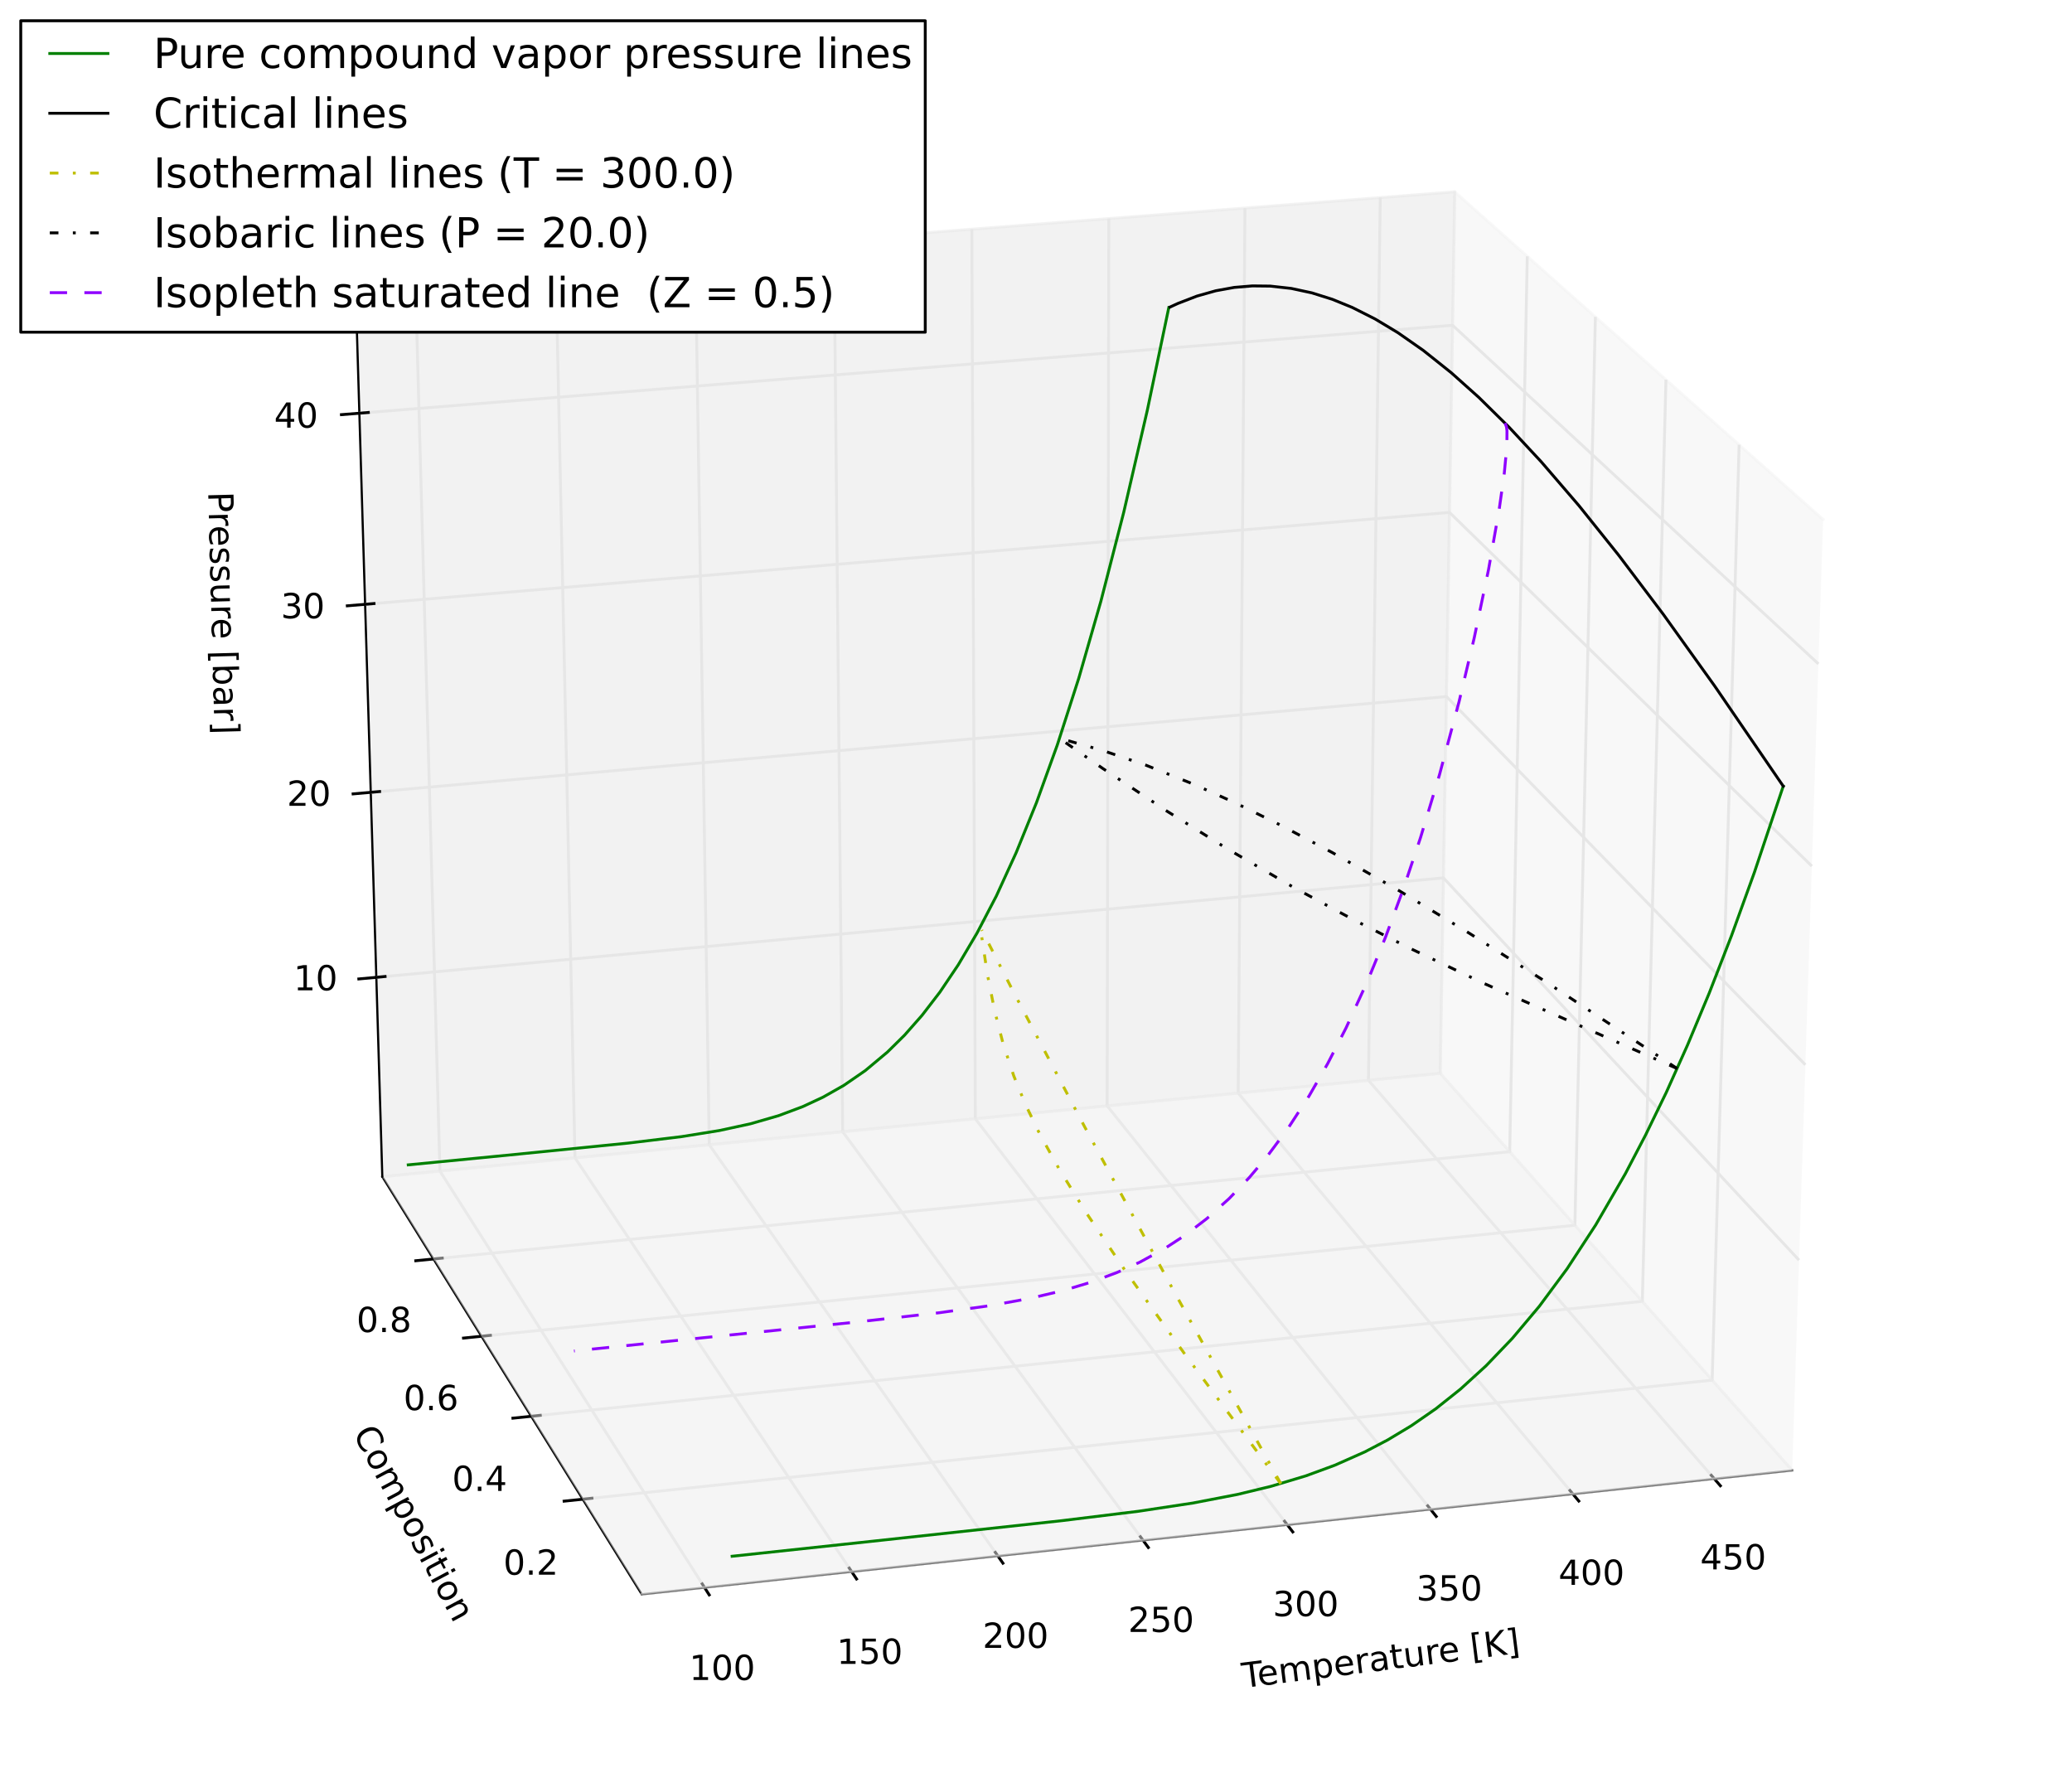 <?xml version="1.0" standalone="no"?>
<!DOCTYPE svg PUBLIC "-//W3C//DTD SVG 1.1//EN"
  "http://www.w3.org/Graphics/SVG/1.1/DTD/svg11.dtd">
<!-- Created with matplotlib (http://matplotlib.sourceforge.net/) -->
<svg width="719pt" height="617pt" viewBox="0 0 719 617"
   xmlns="http://www.w3.org/2000/svg"
   xmlns:xlink="http://www.w3.org/1999/xlink"
   version="1.1"
   id="svg1">
<rect x="0" y="0" width="719" height="617" fill="#333333" stroke="none"/>
<g id="figure1">
<g id="patch1">
<path style="fill: #ffffff; stroke: #ffffff; stroke-width: 1; stroke-linejoin: round; stroke-linecap: square;  opacity: 1"  d="M0 617.4L719.1 617.4L719.1 0
L0 0L0 617.4"/>
</g>
<g id="patch2">
<path style="fill: #ffffff; opacity: 1"  d="M0 617.4L719.1 617.4L719.1 0
L0 0L0 617.4"/>
</g>
<g id="axis3d1">
<g id="patch3">
<path style="fill: #f2f2f2; stroke: #f2f2f2; stroke-width: 1; stroke-linejoin: round; stroke-linecap: square;  opacity: 0.5"  d="M621.903 510.172L499.768 372.41L504.817 66.547
L632.632 180.239"/>
</g>
<g id="line2d1">
<path style="fill: none; stroke: #000000; stroke-width: 0.75; stroke-linejoin: round; stroke-linecap: square;  opacity: 1"  d="M621.903 510.172L222.698 553.175"/>
</g>
<g id="text1">
<defs>
<path id="c_9e4b30cbdf32072672ded72e9074c4c9" d="M-0.297 -72.906l61.672 0l0 8.312l-25.875 0l0 64.594l-9.906 0l0 -64.594l-25.891 0z"/>
<path id="c_0bce5afba2dc6b9024b26277c38ad8e8" d="M56.203 -29.594l0 4.391l-41.312 0q0.594 9.281 5.594 14.141q5 4.859 13.938 4.859q5.172 0 10.031 -1.266q4.859 -1.266 9.656 -3.812l0 8.5q-4.844 2.047 -9.922 3.125q-5.078 1.078 -10.297 1.078q-13.094 0 -20.734 -7.609q-7.641 -7.625 -7.641 -20.625q0 -13.422 7.25 -21.297q7.25 -7.891 19.562 -7.891q11.031 0 17.453 7.109q6.422 7.094 6.422 19.297M47.219 -32.234q-0.094 -7.359 -4.125 -11.75q-4.031 -4.406 -10.672 -4.406q-7.516 0 -12.031 4.25q-4.516 4.25 -5.203 11.969z"/>
<path id="c_4653c6dfde66c7610eae0911760d3490" d="M52 -44.188q3.375 -6.062 8.062 -8.938q4.688 -2.875 11.031 -2.875q8.547 0 13.188 5.984q4.641 5.969 4.641 17l0 33.016l-9.031 0l0 -32.719q0 -7.859 -2.797 -11.656q-2.781 -3.812 -8.484 -3.812q-6.984 0 -11.047 4.641q-4.047 4.625 -4.047 12.641l0 30.906l-9.031 0l0 -32.719q0 -7.906 -2.781 -11.688q-2.781 -3.781 -8.594 -3.781q-6.891 0 -10.953 4.656q-4.047 4.656 -4.047 12.625l0 30.906l-9.031 0l0 -54.688l9.031 0l0 8.5q3.078 -5.031 7.375 -7.422q4.297 -2.391 10.203 -2.391q5.969 0 10.141 3.031q4.172 3.016 6.172 8.781"/>
<path id="c_f15a64fcd463ef4629c48bab42cde24c" d="M18.109 -8.203l0 29l-9.031 0l0 -75.484l9.031 0l0 8.297q2.844 -4.875 7.156 -7.234q4.328 -2.375 10.328 -2.375q9.969 0 16.188 7.906q6.234 7.906 6.234 20.797q0 12.891 -6.234 20.812q-6.219 7.906 -16.188 7.906q-6 0 -10.328 -2.375q-4.312 -2.375 -7.156 -7.25M48.688 -27.297q0 -9.906 -4.078 -15.547q-4.078 -5.641 -11.203 -5.641q-7.141 0 -11.219 5.641q-4.078 5.641 -4.078 15.547q0 9.906 4.078 15.547q4.078 5.641 11.219 5.641q7.125 0 11.203 -5.641q4.078 -5.641 4.078 -15.547"/>
<path id="c_6ec8d5749226675394676a5d2a3b468b" d="M41.109 -46.297q-1.516 -0.875 -3.297 -1.281q-1.781 -0.422 -3.922 -0.422q-7.625 0 -11.703 4.953q-4.078 4.953 -4.078 14.234l0 28.812l-9.031 0l0 -54.688l9.031 0l0 8.5q2.844 -4.984 7.375 -7.391q4.547 -2.422 11.047 -2.422q0.922 0 2.047 0.125q1.125 0.109 2.484 0.359z"/>
<path id="c_01d93a582460e35a7945ca50d148ffeb" d="M34.281 -27.484q-10.891 0 -15.094 2.484q-4.203 2.484 -4.203 8.5q0 4.781 3.156 7.594q3.156 2.797 8.562 2.797q7.484 0 12 -5.297q4.516 -5.297 4.516 -14.078l0 -2zM52.203 -31.203l0 31.203l-8.984 0l0 -8.297q-3.078 4.969 -7.672 7.344q-4.594 2.375 -11.234 2.375q-8.391 0 -13.359 -4.719q-4.953 -4.719 -4.953 -12.625q0 -9.219 6.172 -13.906q6.188 -4.688 18.438 -4.688l12.609 0l0 -0.891q0 -6.203 -4.078 -9.594q-4.078 -3.391 -11.453 -3.391q-4.688 0 -9.141 1.125q-4.438 1.125 -8.531 3.375l0 -8.312q4.922 -1.906 9.562 -2.844q4.641 -0.953 9.031 -0.953q11.875 0 17.734 6.156q5.859 6.141 5.859 18.641"/>
<path id="c_0f8c41144cfbf448378cb6fd1cc8e549" d="M18.312 -70.219l0 15.531l18.5 0l0 6.984l-18.5 0l0 29.688q0 6.688 1.828 8.594q1.828 1.906 7.453 1.906l9.219 0l0 7.516l-9.219 0q-10.406 0 -14.359 -3.875q-3.953 -3.891 -3.953 -14.141l0 -29.688l-6.594 0l0 -6.984l6.594 0l0 -15.531z"/>
<path id="c_3b515ad41f960e225ec85275856806ca" d="M8.5 -21.578l0 -33.109l8.984 0l0 32.766q0 7.766 3.016 11.656q3.031 3.875 9.094 3.875q7.266 0 11.484 -4.641q4.234 -4.641 4.234 -12.656l0 -31l8.984 0l0 54.688l-8.984 0l0 -8.406q-3.266 4.984 -7.594 7.406q-4.312 2.422 -10.031 2.422q-9.422 0 -14.312 -5.859q-4.875 -5.859 -4.875 -17.141M31.109 -56z"/>
<path id="c_d41d8cd98f00b204e9800998ecf8427e" d=""/>
<path id="c_1a1d9ef1e4ddee695bd67a282879f099" d="M8.594 -75.984l20.703 0l0 6.984l-11.719 0l0 75.203l11.719 0l0 6.984l-20.703 0z"/>
<path id="c_7aecf22c350a602b3f972fa102c17cac" d="M9.812 -72.906l9.859 0l0 30.812l32.719 -30.812l12.703 0l-36.188 33.984l38.766 38.922l-12.984 0l-35.016 -35.109l0 35.109l-9.859 0z"/>
<path id="c_5bcf09947f6bf611091602c6fea1d302" d="M30.422 -75.984l0 89.172l-20.703 0l0 -6.984l11.672 0l0 -75.203l-11.672 0l0 -6.984z"/>
</defs>
<g style="fill: #000000; opacity: 1" transform="translate(431.503,585.647)rotate(-7.2)scale(0.12)">
<use xlink:href="#c_9e4b30cbdf32072672ded72e9074c4c9"/>
<use xlink:href="#c_0bce5afba2dc6b9024b26277c38ad8e8" x="44.084"/>
<use xlink:href="#c_4653c6dfde66c7610eae0911760d3490" x="105.607"/>
<use xlink:href="#c_f15a64fcd463ef4629c48bab42cde24c" x="203.02"/>
<use xlink:href="#c_0bce5afba2dc6b9024b26277c38ad8e8" x="266.496"/>
<use xlink:href="#c_6ec8d5749226675394676a5d2a3b468b" x="328.02"/>
<use xlink:href="#c_01d93a582460e35a7945ca50d148ffeb" x="369.133"/>
<use xlink:href="#c_0f8c41144cfbf448378cb6fd1cc8e549" x="430.412"/>
<use xlink:href="#c_3b515ad41f960e225ec85275856806ca" x="469.621"/>
<use xlink:href="#c_6ec8d5749226675394676a5d2a3b468b" x="533"/>
<use xlink:href="#c_0bce5afba2dc6b9024b26277c38ad8e8" x="571.863"/>
<use xlink:href="#c_d41d8cd98f00b204e9800998ecf8427e" x="633.387"/>
<use xlink:href="#c_1a1d9ef1e4ddee695bd67a282879f099" x="665.174"/>
<use xlink:href="#c_7aecf22c350a602b3f972fa102c17cac" x="704.188"/>
<use xlink:href="#c_5bcf09947f6bf611091602c6fea1d302" x="769.764"/>
</g>
</g>
<g id="Line3DCollection1">
<defs>
<path id="coll0_0_2d0a5afcb53e9fe8ab0bb1f2ae5b3dce" d="M244.486 -66.572L152.657 -211.084L144.076 -522.948"/>
<path id="coll0_1_e742713fecd581d855f01a37bee5b5dc" d="M295.545 -72.072L199.528 -215.662L192.825 -526.719"/>
<path id="coll0_2_124397c40098d836b9d50523aea88831" d="M346.264 -77.536L246.115 -220.213L241.267 -530.466"/>
<path id="coll0_3_d6e768535f8f4d96be79fb0e612d8f73" d="M396.647 -82.963L292.419 -224.736L289.403 -534.19"/>
<path id="coll0_4_b19d4cdd4d287dde1a7f4d4a7cca7dd8" d="M446.696 -88.355L338.443 -229.232L337.237 -537.89"/>
<path id="coll0_5_51f5a215bd6f2f77d57e3dbf475a6081" d="M496.416 -93.71L384.19 -233.7L384.772 -541.567"/>
<path id="coll0_6_6edf7afb2424a74ba6dd36a7d8ed5cb8" d="M545.808 -99.031L429.663 -238.142L432.011 -545.221"/>
<path id="coll0_7_a06a8abf246adb9bb679d73e8ed987c5" d="M594.878 -104.317L474.863 -242.557L478.955 -548.852"/>
</defs>
<use style="fill: none; stroke: #e6e6e6; stroke-width: 1; stroke-linejoin: round; stroke-linecap: butt;  opacity: 1" xlink:href="#coll0_0_2d0a5afcb53e9fe8ab0bb1f2ae5b3dce" x="0" y="617.4"/>
<use style="fill: none; stroke: #e6e6e6; stroke-width: 1; stroke-linejoin: round; stroke-linecap: butt;  opacity: 1" xlink:href="#coll0_1_e742713fecd581d855f01a37bee5b5dc" x="0" y="617.4"/>
<use style="fill: none; stroke: #e6e6e6; stroke-width: 1; stroke-linejoin: round; stroke-linecap: butt;  opacity: 1" xlink:href="#coll0_2_124397c40098d836b9d50523aea88831" x="0" y="617.4"/>
<use style="fill: none; stroke: #e6e6e6; stroke-width: 1; stroke-linejoin: round; stroke-linecap: butt;  opacity: 1" xlink:href="#coll0_3_d6e768535f8f4d96be79fb0e612d8f73" x="0" y="617.4"/>
<use style="fill: none; stroke: #e6e6e6; stroke-width: 1; stroke-linejoin: round; stroke-linecap: butt;  opacity: 1" xlink:href="#coll0_4_b19d4cdd4d287dde1a7f4d4a7cca7dd8" x="0" y="617.4"/>
<use style="fill: none; stroke: #e6e6e6; stroke-width: 1; stroke-linejoin: round; stroke-linecap: butt;  opacity: 1" xlink:href="#coll0_5_51f5a215bd6f2f77d57e3dbf475a6081" x="0" y="617.4"/>
<use style="fill: none; stroke: #e6e6e6; stroke-width: 1; stroke-linejoin: round; stroke-linecap: butt;  opacity: 1" xlink:href="#coll0_6_6edf7afb2424a74ba6dd36a7d8ed5cb8" x="0" y="617.4"/>
<use style="fill: none; stroke: #e6e6e6; stroke-width: 1; stroke-linejoin: round; stroke-linecap: butt;  opacity: 1" xlink:href="#coll0_7_a06a8abf246adb9bb679d73e8ed987c5" x="0" y="617.4"/>
</g>
<g id="xtick1">
<g id="line2d2">
<path style="fill: none; stroke: #000000; stroke-width: 1; stroke-linejoin: round; stroke-linecap: square;  opacity: 1"  d="M243.681 549.561L246.099 553.366"/>
</g>
<g id="text2">
<defs>
<path id="c_42baa63129a918535c52adb20d687ea7" d="M12.406 -8.297l16.109 0l0 -55.625l-17.531 3.516l0 -8.984l17.438 -3.516l9.859 0l0 64.609l16.109 0l0 8.297l-41.984 0z"/>
<path id="c_7a2040fe3b94fcd41d0a72c84e93b115" d="M31.781 -66.406q-7.609 0 -11.453 7.5q-3.828 7.484 -3.828 22.531q0 14.984 3.828 22.484q3.844 7.5 11.453 7.5q7.672 0 11.5 -7.5q3.844 -7.5 3.844 -22.484q0 -15.047 -3.844 -22.531q-3.828 -7.5 -11.5 -7.5M31.781 -74.219q12.266 0 18.734 9.703q6.469 9.688 6.469 28.141q0 18.406 -6.469 28.109q-6.469 9.688 -18.734 9.688q-12.25 0 -18.719 -9.688q-6.469 -9.703 -6.469 -28.109q0 -18.453 6.469 -28.141q6.469 -9.703 18.719 -9.703"/>
</defs>
<g style="fill: #000000; opacity: 1" transform="translate(239.175,582.893)scale(0.12)">
<use xlink:href="#c_42baa63129a918535c52adb20d687ea7"/>
<use xlink:href="#c_7a2040fe3b94fcd41d0a72c84e93b115" x="63.623"/>
<use xlink:href="#c_7a2040fe3b94fcd41d0a72c84e93b115" x="127.246"/>
</g>
</g>
</g>
<g id="xtick2">
<g id="line2d3">
<path style="fill: none; stroke: #000000; stroke-width: 1; stroke-linejoin: round; stroke-linecap: square;  opacity: 1"  d="M294.704 544.07L297.231 547.849"/>
</g>
<g id="text3">
<defs>
<path id="c_1260a2df50f305f3db244e29828f968e" d="M10.797 -72.906l38.719 0l0 8.312l-29.688 0l0 17.859q2.141 -0.734 4.281 -1.094q2.156 -0.359 4.312 -0.359q12.203 0 19.328 6.688q7.141 6.688 7.141 18.109q0 11.766 -7.328 18.297q-7.328 6.516 -20.656 6.516q-4.594 0 -9.359 -0.781q-4.75 -0.781 -9.828 -2.344l0 -9.922q4.391 2.391 9.078 3.562q4.688 1.172 9.906 1.172q8.453 0 13.375 -4.438q4.938 -4.438 4.938 -12.062q0 -7.609 -4.938 -12.047q-4.922 -4.453 -13.375 -4.453q-3.953 0 -7.891 0.875q-3.922 0.875 -8.016 2.734z"/>
</defs>
<g style="fill: #000000; opacity: 1" transform="translate(290.351,577.301)scale(0.12)">
<use xlink:href="#c_42baa63129a918535c52adb20d687ea7"/>
<use xlink:href="#c_1260a2df50f305f3db244e29828f968e" x="63.623"/>
<use xlink:href="#c_7a2040fe3b94fcd41d0a72c84e93b115" x="127.246"/>
</g>
</g>
</g>
<g id="xtick3">
<g id="line2d4">
<path style="fill: none; stroke: #000000; stroke-width: 1; stroke-linejoin: round; stroke-linecap: square;  opacity: 1"  d="M345.387 538.615L348.023 542.369"/>
</g>
<g id="text4">
<defs>
<path id="c_ed3f3ed3ebfbd18bcb9c012009a68ad1" d="M19.188 -8.297l34.422 0l0 8.297l-46.281 0l0 -8.297q5.609 -5.812 15.297 -15.594q9.703 -9.797 12.188 -12.641q4.734 -5.312 6.609 -9q1.891 -3.688 1.891 -7.25q0 -5.812 -4.078 -9.469q-4.078 -3.672 -10.625 -3.672q-4.641 0 -9.797 1.609q-5.141 1.609 -11 4.891l0 -9.969q5.953 -2.391 11.125 -3.609q5.188 -1.219 9.484 -1.219q11.328 0 18.062 5.672q6.734 5.656 6.734 15.125q0 4.5 -1.688 8.531q-1.672 4.016 -6.125 9.484q-1.219 1.422 -7.766 8.188q-6.531 6.766 -18.453 18.922"/>
</defs>
<g style="fill: #000000; opacity: 1" transform="translate(340.966,571.746)scale(0.12)">
<use xlink:href="#c_ed3f3ed3ebfbd18bcb9c012009a68ad1"/>
<use xlink:href="#c_7a2040fe3b94fcd41d0a72c84e93b115" x="63.623"/>
<use xlink:href="#c_7a2040fe3b94fcd41d0a72c84e93b115" x="127.246"/>
</g>
</g>
</g>
<g id="xtick4">
<g id="line2d5">
<path style="fill: none; stroke: #000000; stroke-width: 1; stroke-linejoin: round; stroke-linecap: square;  opacity: 1"  d="M395.735 533.196L398.476 536.925"/>
</g>
<g id="text5">
<g style="fill: #000000; opacity: 1" transform="translate(391.461,566.229)scale(0.12)">
<use xlink:href="#c_ed3f3ed3ebfbd18bcb9c012009a68ad1"/>
<use xlink:href="#c_1260a2df50f305f3db244e29828f968e" x="63.623"/>
<use xlink:href="#c_7a2040fe3b94fcd41d0a72c84e93b115" x="127.246"/>
</g>
</g>
</g>
<g id="xtick5">
<g id="line2d6">
<path style="fill: none; stroke: #000000; stroke-width: 1; stroke-linejoin: round; stroke-linecap: square;  opacity: 1"  d="M445.749 527.812L448.596 531.517"/>
</g>
<g id="text6">
<defs>
<path id="c_3dcfa38a02242cb63ec6726c6e70be7a" d="M40.578 -39.312q7.078 1.516 11.047 6.312q3.984 4.781 3.984 11.812q0 10.781 -7.422 16.703q-7.422 5.906 -21.094 5.906q-4.578 0 -9.438 -0.906q-4.859 -0.906 -10.031 -2.719l0 -9.516q4.094 2.391 8.969 3.609q4.891 1.219 10.219 1.219q9.266 0 14.125 -3.656q4.859 -3.656 4.859 -10.641q0 -6.453 -4.516 -10.078q-4.516 -3.641 -12.562 -3.641l-8.5 0l0 -8.109l8.891 0q7.266 0 11.125 -2.906q3.859 -2.906 3.859 -8.375q0 -5.609 -3.984 -8.609q-3.969 -3.016 -11.391 -3.016q-4.062 0 -8.703 0.891q-4.641 0.875 -10.203 2.719l0 -8.781q5.625 -1.562 10.531 -2.344q4.906 -0.781 9.25 -0.781q11.234 0 17.766 5.109q6.547 5.094 6.547 13.781q0 6.062 -3.469 10.234q-3.469 4.172 -9.859 5.781"/>
</defs>
<g style="fill: #000000; opacity: 1" transform="translate(441.645,560.747)scale(0.12)">
<use xlink:href="#c_3dcfa38a02242cb63ec6726c6e70be7a"/>
<use xlink:href="#c_7a2040fe3b94fcd41d0a72c84e93b115" x="63.623"/>
<use xlink:href="#c_7a2040fe3b94fcd41d0a72c84e93b115" x="127.246"/>
</g>
</g>
</g>
<g id="xtick6">
<g id="line2d7">
<path style="fill: none; stroke: #000000; stroke-width: 1; stroke-linejoin: round; stroke-linecap: square;  opacity: 1"  d="M495.434 522.465L498.384 526.145"/>
</g>
<g id="text7">
<g style="fill: #000000; opacity: 1" transform="translate(491.475,555.302)scale(0.12)">
<use xlink:href="#c_3dcfa38a02242cb63ec6726c6e70be7a"/>
<use xlink:href="#c_1260a2df50f305f3db244e29828f968e" x="63.623"/>
<use xlink:href="#c_7a2040fe3b94fcd41d0a72c84e93b115" x="127.246"/>
</g>
</g>
</g>
<g id="xtick7">
<g id="line2d8">
<path style="fill: none; stroke: #000000; stroke-width: 1; stroke-linejoin: round; stroke-linecap: square;  opacity: 1"  d="M544.792 517.152L547.845 520.808"/>
</g>
<g id="text8">
<defs>
<path id="c_a0416418d96557a09b8c1332d34883ba" d="M37.797 -64.312l-24.906 38.922l24.906 0zM35.203 -72.906l12.406 0l0 47.516l10.406 0l0 8.203l-10.406 0l0 17.188l-9.812 0l0 -17.188l-32.906 0l0 -9.516z"/>
</defs>
<g style="fill: #000000; opacity: 1" transform="translate(540.811,549.893)scale(0.12)">
<use xlink:href="#c_a0416418d96557a09b8c1332d34883ba"/>
<use xlink:href="#c_7a2040fe3b94fcd41d0a72c84e93b115" x="63.623"/>
<use xlink:href="#c_7a2040fe3b94fcd41d0a72c84e93b115" x="127.246"/>
</g>
</g>
</g>
<g id="xtick8">
<g id="line2d9">
<path style="fill: none; stroke: #000000; stroke-width: 1; stroke-linejoin: round; stroke-linecap: square;  opacity: 1"  d="M593.828 511.874L596.981 515.507"/>
</g>
<g id="text9">
<g style="fill: #000000; opacity: 1" transform="translate(589.987,544.52)scale(0.12)">
<use xlink:href="#c_a0416418d96557a09b8c1332d34883ba"/>
<use xlink:href="#c_1260a2df50f305f3db244e29828f968e" x="63.623"/>
<use xlink:href="#c_7a2040fe3b94fcd41d0a72c84e93b115" x="127.246"/>
</g>
</g>
</g>
</g>
<g id="axis3d2">
<g id="patch4">
<path style="fill: #e6e6e6; stroke: #e6e6e6; stroke-width: 1; stroke-linejoin: round; stroke-linecap: square;  opacity: 0.5"  d="M132.664 408.269L499.768 372.41L504.817 66.547
L123.278 96.061"/>
</g>
<g id="line2d10">
<path style="fill: none; stroke: #000000; stroke-width: 0.75; stroke-linejoin: round; stroke-linecap: square;  opacity: 1"  d="M132.664 408.269L222.698 553.175"/>
</g>
<g id="text10">
<defs>
<path id="c_a469f8ee191679fe73f3b765bd271597" d="M64.406 -67.281l0 10.391q-4.984 -4.641 -10.625 -6.922q-5.641 -2.297 -11.984 -2.297q-12.5 0 -19.141 7.641q-6.641 7.641 -6.641 22.094q0 14.406 6.641 22.047q6.641 7.641 19.141 7.641q6.344 0 11.984 -2.297q5.641 -2.297 10.625 -6.938l0 10.312q-5.172 3.516 -10.969 5.281q-5.781 1.75 -12.219 1.75q-16.562 0 -26.094 -10.125q-9.516 -10.141 -9.516 -27.672q0 -17.578 9.516 -27.703q9.531 -10.141 26.094 -10.141q6.531 0 12.312 1.734q5.797 1.734 10.875 5.203"/>
<path id="c_f05dd90d41f04bb96ef1ca503cc2044b" d="M30.609 -48.391q-7.219 0 -11.422 5.641q-4.203 5.641 -4.203 15.453q0 9.812 4.172 15.453q4.188 5.641 11.453 5.641q7.188 0 11.375 -5.656q4.203 -5.672 4.203 -15.438q0 -9.719 -4.203 -15.406q-4.188 -5.688 -11.375 -5.688M30.609 -56q11.719 0 18.406 7.625q6.703 7.609 6.703 21.078q0 13.422 -6.703 21.078q-6.688 7.641 -18.406 7.641q-11.766 0 -18.438 -7.641q-6.656 -7.656 -6.656 -21.078q0 -13.469 6.656 -21.078q6.672 -7.625 18.438 -7.625"/>
<path id="c_8e0810ad13fe20a2a87a2619799b154d" d="M44.281 -53.078l0 8.5q-3.797 -1.953 -7.906 -2.922q-4.094 -0.984 -8.5 -0.984q-6.688 0 -10.031 2.047q-3.344 2.047 -3.344 6.156q0 3.125 2.391 4.906q2.391 1.781 9.625 3.391l3.078 0.688q9.562 2.047 13.594 5.781q4.031 3.734 4.031 10.422q0 7.625 -6.031 12.078q-6.031 4.438 -16.578 4.438q-4.391 0 -9.156 -0.859q-4.766 -0.859 -10.031 -2.562l0 -9.281q4.984 2.594 9.812 3.891q4.828 1.281 9.578 1.281q6.344 0 9.75 -2.172q3.422 -2.172 3.422 -6.125q0 -3.656 -2.469 -5.609q-2.453 -1.953 -10.812 -3.766l-3.125 -0.734q-8.344 -1.75 -12.062 -5.391q-3.703 -3.641 -3.703 -9.984q0 -7.719 5.469 -11.906q5.469 -4.203 15.531 -4.203q4.969 0 9.359 0.734q4.406 0.719 8.109 2.188"/>
<path id="c_6a63bda47b2f3da1cec6aadd80692cfe" d="M9.422 -54.688l8.984 0l0 54.688l-8.984 0zM9.422 -75.984l8.984 0l0 11.391l-8.984 0z"/>
<path id="c_fe791a90f5471e2ab20a5ed41a7fa451" d="M54.891 -33.016l0 33.016l-8.984 0l0 -32.719q0 -7.766 -3.031 -11.609q-3.031 -3.859 -9.078 -3.859q-7.281 0 -11.484 4.641q-4.203 4.625 -4.203 12.641l0 30.906l-9.031 0l0 -54.688l9.031 0l0 8.5q3.234 -4.938 7.594 -7.375q4.375 -2.438 10.094 -2.438q9.422 0 14.25 5.828q4.844 5.828 4.844 17.156"/>
</defs>
<g style="fill: #000000; opacity: 1" transform="translate(122.349,497.33)rotate(-298.1)scale(0.12)">
<use xlink:href="#c_a469f8ee191679fe73f3b765bd271597"/>
<use xlink:href="#c_f05dd90d41f04bb96ef1ca503cc2044b" x="69.824"/>
<use xlink:href="#c_4653c6dfde66c7610eae0911760d3490" x="131.006"/>
<use xlink:href="#c_f15a64fcd463ef4629c48bab42cde24c" x="228.418"/>
<use xlink:href="#c_f05dd90d41f04bb96ef1ca503cc2044b" x="291.895"/>
<use xlink:href="#c_8e0810ad13fe20a2a87a2619799b154d" x="353.076"/>
<use xlink:href="#c_6a63bda47b2f3da1cec6aadd80692cfe" x="405.176"/>
<use xlink:href="#c_0f8c41144cfbf448378cb6fd1cc8e549" x="432.959"/>
<use xlink:href="#c_6a63bda47b2f3da1cec6aadd80692cfe" x="472.168"/>
<use xlink:href="#c_f05dd90d41f04bb96ef1ca503cc2044b" x="499.951"/>
<use xlink:href="#c_fe791a90f5471e2ab20a5ed41a7fa451" x="561.133"/>
</g>
</g>
<g id="Line3DCollection2">
<defs>
<path id="coll1_0_d73abd6de997e6e2998717951de92e28" d="M603.489 -463.084L594.133 -138.551L202.191 -97.231"/>
<path id="coll1_1_0a2e4b4f6764ceeda82617c66e3fab25" d="M578.099 -485.669L569.901 -165.883L184.314 -126.003"/>
<path id="coll1_2_4c409e00fb23e85e855806e9efcec4a0" d="M553.61 -507.452L546.497 -192.282L167.063 -153.768"/>
<path id="coll1_3_09d4c6168ff002dc969c53a4aaeeb491" d="M529.974 -528.475L523.878 -217.795L150.405 -180.579"/>
</defs>
<use style="fill: none; stroke: #e6e6e6; stroke-width: 1; stroke-linejoin: round; stroke-linecap: butt;  opacity: 1" xlink:href="#coll1_0_d73abd6de997e6e2998717951de92e28" x="0" y="617.4"/>
<use style="fill: none; stroke: #e6e6e6; stroke-width: 1; stroke-linejoin: round; stroke-linecap: butt;  opacity: 1" xlink:href="#coll1_1_0a2e4b4f6764ceeda82617c66e3fab25" x="0" y="617.4"/>
<use style="fill: none; stroke: #e6e6e6; stroke-width: 1; stroke-linejoin: round; stroke-linecap: butt;  opacity: 1" xlink:href="#coll1_2_4c409e00fb23e85e855806e9efcec4a0" x="0" y="617.4"/>
<use style="fill: none; stroke: #e6e6e6; stroke-width: 1; stroke-linejoin: round; stroke-linecap: butt;  opacity: 1" xlink:href="#coll1_3_09d4c6168ff002dc969c53a4aaeeb491" x="0" y="617.4"/>
</g>
<g id="xtick9">
<g id="line2d11">
<path style="fill: none; stroke: #000000; stroke-width: 1; stroke-linejoin: round; stroke-linecap: square;  opacity: 1"  d="M205.408 519.83L195.753 520.848"/>
</g>
<g id="text11">
<defs>
<path id="c_ed3e21196fb739f392806f09ca0594ef" d="M10.688 -12.406l10.312 0l0 12.406l-10.312 0z"/>
</defs>
<g style="fill: #000000; opacity: 1" transform="translate(174.679,546.365)scale(0.12)">
<use xlink:href="#c_7a2040fe3b94fcd41d0a72c84e93b115"/>
<use xlink:href="#c_ed3e21196fb739f392806f09ca0594ef" x="63.623"/>
<use xlink:href="#c_ed3f3ed3ebfbd18bcb9c012009a68ad1" x="95.41"/>
</g>
</g>
</g>
<g id="xtick10">
<g id="line2d12">
<path style="fill: none; stroke: #000000; stroke-width: 1; stroke-linejoin: round; stroke-linecap: square;  opacity: 1"  d="M187.478 491.07L177.983 492.052"/>
</g>
<g id="text12">
<g style="fill: #000000; opacity: 1" transform="translate(156.887,517.305)scale(0.12)">
<use xlink:href="#c_7a2040fe3b94fcd41d0a72c84e93b115"/>
<use xlink:href="#c_ed3e21196fb739f392806f09ca0594ef" x="63.623"/>
<use xlink:href="#c_a0416418d96557a09b8c1332d34883ba" x="95.41"/>
</g>
</g>
</g>
<g id="xtick11">
<g id="line2d13">
<path style="fill: none; stroke: #000000; stroke-width: 1; stroke-linejoin: round; stroke-linecap: square;  opacity: 1"  d="M170.174 463.316L160.836 464.264"/>
</g>
<g id="text13">
<defs>
<path id="c_cc8d6d580d1b10c8632f7a42cd53db8a" d="M33.016 -40.375q-6.641 0 -10.531 4.547q-3.875 4.531 -3.875 12.438q0 7.859 3.875 12.438q3.891 4.562 10.531 4.562q6.641 0 10.516 -4.562q3.875 -4.578 3.875 -12.438q0 -7.906 -3.875 -12.438q-3.875 -4.547 -10.516 -4.547M52.594 -71.297l0 8.984q-3.719 -1.75 -7.5 -2.672q-3.781 -0.938 -7.5 -0.938q-9.766 0 -14.922 6.594q-5.141 6.594 -5.875 19.922q2.875 -4.25 7.219 -6.516q4.359 -2.266 9.578 -2.266q10.984 0 17.359 6.672q6.375 6.656 6.375 18.125q0 11.234 -6.641 18.031q-6.641 6.781 -17.672 6.781q-12.656 0 -19.344 -9.688q-6.688 -9.703 -6.688 -28.109q0 -17.281 8.203 -27.562q8.203 -10.281 22.016 -10.281q3.719 0 7.5 0.734q3.781 0.734 7.891 2.188"/>
</defs>
<g style="fill: #000000; opacity: 1" transform="translate(140.02,489.261)scale(0.12)">
<use xlink:href="#c_7a2040fe3b94fcd41d0a72c84e93b115"/>
<use xlink:href="#c_ed3e21196fb739f392806f09ca0594ef" x="63.623"/>
<use xlink:href="#c_cc8d6d580d1b10c8632f7a42cd53db8a" x="95.41"/>
</g>
</g>
</g>
<g id="xtick12">
<g id="line2d14">
<path style="fill: none; stroke: #000000; stroke-width: 1; stroke-linejoin: round; stroke-linecap: square;  opacity: 1"  d="M153.466 436.516L144.278 437.431"/>
</g>
<g id="text14">
<defs>
<path id="c_bef35738d52871942e50b9de9b122bab" d="M31.781 -34.625q-7.031 0 -11.062 3.766q-4.016 3.766 -4.016 10.344q0 6.594 4.016 10.359q4.031 3.766 11.062 3.766q7.031 0 11.078 -3.781q4.062 -3.797 4.062 -10.344q0 -6.578 -4.031 -10.344q-4.016 -3.766 -11.109 -3.766M21.922 -38.812q-6.344 -1.562 -9.891 -5.906q-3.531 -4.359 -3.531 -10.609q0 -8.734 6.219 -13.812q6.234 -5.078 17.062 -5.078q10.891 0 17.094 5.078q6.203 5.078 6.203 13.812q0 6.25 -3.547 10.609q-3.531 4.344 -9.828 5.906q7.125 1.656 11.094 6.5q3.984 4.828 3.984 11.797q0 10.609 -6.469 16.281q-6.469 5.656 -18.531 5.656q-12.047 0 -18.531 -5.656q-6.469 -5.672 -6.469 -16.281q0 -6.969 4 -11.797q4.016 -4.844 11.141 -6.5M18.312 -54.391q0 5.656 3.531 8.828q3.547 3.172 9.938 3.172q6.359 0 9.938 -3.172q3.594 -3.172 3.594 -8.828q0 -5.672 -3.594 -8.844q-3.578 -3.172 -9.938 -3.172q-6.391 0 -9.938 3.172q-3.531 3.172 -3.531 8.844"/>
</defs>
<g style="fill: #000000; opacity: 1" transform="translate(123.718,462.182)scale(0.12)">
<use xlink:href="#c_7a2040fe3b94fcd41d0a72c84e93b115"/>
<use xlink:href="#c_ed3e21196fb739f392806f09ca0594ef" x="63.623"/>
<use xlink:href="#c_bef35738d52871942e50b9de9b122bab" x="95.41"/>
</g>
</g>
</g>
</g>
<g id="axis3d3">
<g id="patch5">
<path style="fill: #ececec; stroke: #ececec; stroke-width: 1; stroke-linejoin: round; stroke-linecap: square;  opacity: 0.5"  d="M222.698 553.175L621.903 510.172L499.768 372.41
L132.664 408.269"/>
</g>
<g id="line2d15">
<path style="fill: none; stroke: #000000; stroke-width: 0.75; stroke-linejoin: round; stroke-linecap: square;  opacity: 1"  d="M132.664 408.269L123.278 96.061"/>
</g>
<g id="text15">
<defs>
<path id="c_518d586bee075aa0153eaebfcb5ab11f" d="M19.672 -64.797l0 27.391l12.406 0q6.891 0 10.641 -3.562q3.766 -3.562 3.766 -10.156q0 -6.547 -3.766 -10.109q-3.75 -3.562 -10.641 -3.562zM9.812 -72.906l22.266 0q12.266 0 18.531 5.547q6.281 5.547 6.281 16.234q0 10.797 -6.281 16.312q-6.266 5.516 -18.531 5.516l-12.406 0l0 29.297l-9.859 0z"/>
<path id="c_5cc9741494d2ad8f9764e03ae145569f" d="M48.688 -27.297q0 -9.906 -4.078 -15.547q-4.078 -5.641 -11.203 -5.641q-7.141 0 -11.219 5.641q-4.078 5.641 -4.078 15.547q0 9.906 4.078 15.547q4.078 5.641 11.219 5.641q7.125 0 11.203 -5.641q4.078 -5.641 4.078 -15.547M18.109 -46.391q2.844 -4.875 7.156 -7.234q4.328 -2.375 10.328 -2.375q9.969 0 16.188 7.906q6.234 7.906 6.234 20.797q0 12.891 -6.234 20.812q-6.219 7.906 -16.188 7.906q-6 0 -10.328 -2.375q-4.312 -2.375 -7.156 -7.25l0 8.203l-9.031 0l0 -75.984l9.031 0z"/>
</defs>
<g style="fill: #000000; opacity: 1" transform="translate(72.247,170.676)rotate(-271.5)scale(0.12)">
<use xlink:href="#c_518d586bee075aa0153eaebfcb5ab11f"/>
<use xlink:href="#c_6ec8d5749226675394676a5d2a3b468b" x="58.553"/>
<use xlink:href="#c_0bce5afba2dc6b9024b26277c38ad8e8" x="97.416"/>
<use xlink:href="#c_8e0810ad13fe20a2a87a2619799b154d" x="158.939"/>
<use xlink:href="#c_8e0810ad13fe20a2a87a2619799b154d" x="211.039"/>
<use xlink:href="#c_3b515ad41f960e225ec85275856806ca" x="263.139"/>
<use xlink:href="#c_6ec8d5749226675394676a5d2a3b468b" x="326.518"/>
<use xlink:href="#c_0bce5afba2dc6b9024b26277c38ad8e8" x="365.381"/>
<use xlink:href="#c_d41d8cd98f00b204e9800998ecf8427e" x="426.904"/>
<use xlink:href="#c_1a1d9ef1e4ddee695bd67a282879f099" x="458.691"/>
<use xlink:href="#c_5cc9741494d2ad8f9764e03ae145569f" x="497.705"/>
<use xlink:href="#c_01d93a582460e35a7945ca50d148ffeb" x="561.182"/>
<use xlink:href="#c_6ec8d5749226675394676a5d2a3b468b" x="622.461"/>
<use xlink:href="#c_5bcf09947f6bf611091602c6fea1d302" x="663.574"/>
</g>
</g>
<g id="Line3DCollection3">
<defs>
<path id="coll2_0_caca902e8c2b8890e35c14ca22acaa6f" d="M130.585 -278.307L500.888 -312.81L624.275 -180.178"/>
<path id="coll2_1_d1416f896ff9728ef35e9bf87d2af8f5" d="M128.655 -342.494L501.926 -375.713L626.479 -247.945"/>
<path id="coll2_2_1ff44a2dfe830dbc3f53fcd178a59ca2" d="M126.694 -407.727L502.981 -439.616L628.721 -316.893"/>
<path id="coll2_3_67e669a0f77df373634f7bc6756725fc" d="M124.701 -474.032L504.052 -504.544L631.003 -387.054"/>
</defs>
<use style="fill: none; stroke: #e6e6e6; stroke-width: 1; stroke-linejoin: round; stroke-linecap: butt;  opacity: 1" xlink:href="#coll2_0_caca902e8c2b8890e35c14ca22acaa6f" x="0" y="617.4"/>
<use style="fill: none; stroke: #e6e6e6; stroke-width: 1; stroke-linejoin: round; stroke-linecap: butt;  opacity: 1" xlink:href="#coll2_1_d1416f896ff9728ef35e9bf87d2af8f5" x="0" y="617.4"/>
<use style="fill: none; stroke: #e6e6e6; stroke-width: 1; stroke-linejoin: round; stroke-linecap: butt;  opacity: 1" xlink:href="#coll2_2_1ff44a2dfe830dbc3f53fcd178a59ca2" x="0" y="617.4"/>
<use style="fill: none; stroke: #e6e6e6; stroke-width: 1; stroke-linejoin: round; stroke-linecap: butt;  opacity: 1" xlink:href="#coll2_3_67e669a0f77df373634f7bc6756725fc" x="0" y="617.4"/>
</g>
<g id="xtick13">
<g id="line2d16">
<path style="fill: none; stroke: #000000; stroke-width: 1; stroke-linejoin: round; stroke-linecap: square;  opacity: 1"  d="M133.62 338.81L124.512 339.659"/>
</g>
<g id="text16">
<g style="fill: #000000; opacity: 1" transform="translate(101.887,343.604)scale(0.12)">
<use xlink:href="#c_42baa63129a918535c52adb20d687ea7"/>
<use xlink:href="#c_7a2040fe3b94fcd41d0a72c84e93b115" x="63.623"/>
</g>
</g>
</g>
<g id="xtick14">
<g id="line2d17">
<path style="fill: none; stroke: #000000; stroke-width: 1; stroke-linejoin: round; stroke-linecap: square;  opacity: 1"  d="M131.715 274.634L122.532 275.451"/>
</g>
<g id="text17">
<g style="fill: #000000; opacity: 1" transform="translate(99.566,279.58)scale(0.12)">
<use xlink:href="#c_ed3f3ed3ebfbd18bcb9c012009a68ad1"/>
<use xlink:href="#c_7a2040fe3b94fcd41d0a72c84e93b115" x="63.623"/>
</g>
</g>
</g>
<g id="xtick15">
<g id="line2d18">
<path style="fill: none; stroke: #000000; stroke-width: 1; stroke-linejoin: round; stroke-linecap: square;  opacity: 1"  d="M129.779 209.412L120.52 210.196"/>
</g>
<g id="text18">
<g style="fill: #000000; opacity: 1" transform="translate(97.453,214.516)scale(0.12)">
<use xlink:href="#c_3dcfa38a02242cb63ec6726c6e70be7a"/>
<use xlink:href="#c_7a2040fe3b94fcd41d0a72c84e93b115" x="63.623"/>
</g>
</g>
</g>
<g id="xtick16">
<g id="line2d19">
<path style="fill: none; stroke: #000000; stroke-width: 1; stroke-linejoin: round; stroke-linecap: square;  opacity: 1"  d="M127.811 143.118L118.475 143.869"/>
</g>
<g id="text19">
<g style="fill: #000000; opacity: 1" transform="translate(95.118,148.385)scale(0.12)">
<use xlink:href="#c_a0416418d96557a09b8c1332d34883ba"/>
<use xlink:href="#c_7a2040fe3b94fcd41d0a72c84e93b115" x="63.623"/>
</g>
</g>
</g>
</g>
<g id="axes1">
<g id="line2d20">
<defs>
  <clipPath id="pc4187b6043a42ef6e656d3a675add9dc">
<rect x="0" y="0" width="719.1" height="617.4"/>
  </clipPath>
</defs><path style="fill: none; stroke: #008000; stroke-width: 1; stroke-linejoin: round; stroke-linecap: square;  opacity: 1" clip-path="url(#pc4187b6043a42ef6e656d3a675add9dc)" d="M405.574 106.749L398.099 142.474L389.933 177.794
L382.025 208.571L374.354 235.28L366.905 258.44
L359.664 278.487L352.616 295.842L345.752 310.85
L339.062 323.691L332.538 334.741L326.172 344.2
L319.959 352.277L313.892 359.162L307.968 365.008
L300.281 371.439L292.829 376.578L285.603 380.675
L278.596 383.94L270.135 387.11L260.401 389.919
L249.6 392.26L236.544 394.364L217.966 396.616
L175.771 400.839L141.666 404.163L141.666 404.163"/>
</g>
<g id="line2d21">
<path style="fill: none; stroke: #008000; stroke-width: 1; stroke-linejoin: round; stroke-linecap: square;  opacity: 1" clip-path="url(#pc4187b6043a42ef6e656d3a675add9dc)" d="M618.801 272.78L608.786 302.684L600.847 324.642
L593.113 344.568L585.573 362.624L578.211 379.037
L571.02 393.824L563.99 407.272L553.729 424.998
L543.786 440.223L534.139 453.252L524.77 464.389
L515.659 473.888L506.796 481.97L498.165 488.843
L489.754 494.665L481.556 499.597L473.561 503.775
L463.202 508.372L453.173 512.06L441.079 515.69
L429.453 518.505L413.921 521.501L395.156 524.342
L368.452 527.62L302.464 534.779L254.052 539.963
L254.052 539.963"/>
</g>
<g id="line2d22">
<path style="fill: none; stroke: #000000; stroke-width: 1; stroke-linejoin: round; stroke-linecap: square;  opacity: 1" clip-path="url(#pc4187b6043a42ef6e656d3a675add9dc)" d="M618.801 272.78L595.013 238.032L577.063 212.993
L561.644 192.577L547.884 175.413L534.846 160.25
L523.595 148.16L513.172 137.889L503.619 129.345
L493.888 121.579L485.078 115.429L477.236 110.71
L469.261 106.684L462.313 103.843L455.255 101.622
L448.079 100.076L440.777 99.265L434.588 99.197
L428.296 99.723L421.892 100.885L415.363 102.729
L408.692 105.304L405.979 106.552L405.979 106.552"/>
</g>
<g id="line2d23">
<path style="fill: none; stroke: #bfbf00; stroke-width: 1; stroke-linejoin: round; stroke-linecap: butt; stroke-dasharray: 3,5,1,5; stroke-dashoffset: 0; opacity: 1" clip-path="url(#pc4187b6043a42ef6e656d3a675add9dc)" d="M444.439 514.761L407.568 448.403L376.344 390.896
L351.685 344.173L340.685 322.684L340.685 322.684"/>
</g>
<g id="line2d24">
<path style="fill: none; stroke: #bfbf00; stroke-width: 1; stroke-linejoin: round; stroke-linecap: butt; stroke-dasharray: 3,5,1,5; stroke-dashoffset: 0; opacity: 1" clip-path="url(#pc4187b6043a42ef6e656d3a675add9dc)" d="M444.439 514.761L411.016 469.663L390.261 440.584
L377.015 420.916L367.635 405.792L360.864 393.593
L355.881 383.291L351.78 373.279L348.078 362.096
L345.151 350.737L342.652 338.147L340.309 322.689
L340.309 322.689"/>
</g>
<g id="line2d25">
<path style="fill: none; stroke: #000000; stroke-width: 1; stroke-linejoin: round; stroke-linecap: butt; stroke-dasharray: 3,5,1,5; stroke-dashoffset: 0; opacity: 1" clip-path="url(#pc4187b6043a42ef6e656d3a675add9dc)" d="M581.999 370.758L515.052 341.264L489.428 329.107
L469.396 318.966L449.041 307.973L425.978 294.571
L405.096 281.536L382.777 266.702L368.493 256.783
L368.493 256.783"/>
</g>
<g id="line2d26">
<path style="fill: none; stroke: #000000; stroke-width: 1; stroke-linejoin: round; stroke-linecap: butt; stroke-dasharray: 3,5,1,5; stroke-dashoffset: 0; opacity: 1" clip-path="url(#pc4187b6043a42ef6e656d3a675add9dc)" d="M581.999 370.758L536.614 340.778L509.674 323.687
L485.538 309.058L462.387 295.851L444.676 286.447
L428.69 278.592L414.365 272.158L397.628 265.487
L382.708 260.419L369.267 256.61L368.178 256.325
L368.178 256.325"/>
</g>
<g id="line2d27">
<path style="fill: none; stroke: #8f00ff; stroke-width: 1; stroke-linejoin: round; stroke-linecap: butt; stroke-dasharray: 6,6; stroke-dashoffset: 0; opacity: 1" clip-path="url(#pc4187b6043a42ef6e656d3a675add9dc)" d="M522.252 146.787L522.754 148.081L522.932 149.449
L522.901 154.719L521.991 164.28L520.201 176.929
L516.533 197.62L511.562 221.329L506.324 243.381
L499.494 268.873L492.939 290.598L486.998 308.333
L480.853 324.981L474.553 340.379L467.093 356.643
L460.673 369.108L454.271 380.235L446.866 391.614
L439.573 401.403L433.447 408.646L426.467 415.909
L418.74 422.844L411.281 428.549L404.107 433.228
L395.631 437.876L387.674 441.49L378.755 444.821
L369.122 447.721L357.472 450.48L343.439 453.027
L325.725 455.499L296.481 458.779L199.182 468.739
L199.182 468.739"/>
</g>
<g id="matplotlib.axis1">
</g>
<g id="matplotlib.axis2">
</g>
<g id="text20">
<defs>
<path id="c_7b26b13f539f13a4c64eef23b6952d29" d="M4.891 -31.391l26.312 0l0 8l-26.312 0z"/>
<path id="c_9266f381a194deb1d9d439e9a9317ead" d="M9.422 -54.688l8.984 0l0 55.672q0 10.438 -3.984 15.125q-3.969 4.688 -12.812 4.688l-3.422 0l0 -7.609l2.406 0q5.125 0 6.969 -2.375q1.859 -2.359 1.859 -9.828zM9.422 -75.984l8.984 0l0 11.391l-8.984 0z"/>
<path id="c_d650c37394b681142a10dfc54356d478" d="M48.781 -52.594l0 8.406q-3.812 -2.109 -7.641 -3.156q-3.828 -1.047 -7.734 -1.047q-8.75 0 -13.594 5.547q-4.828 5.531 -4.828 15.547q0 10.016 4.828 15.562q4.844 5.531 13.594 5.531q3.906 0 7.734 -1.047q3.828 -1.047 7.641 -3.156l0 8.312q-3.766 1.75 -7.797 2.625q-4.016 0.891 -8.562 0.891q-12.359 0 -19.641 -7.766q-7.266 -7.766 -7.266 -20.953q0 -13.375 7.344 -21.031q7.359 -7.672 20.156 -7.672q4.141 0 8.094 0.859q3.953 0.844 7.672 2.547"/>
<path id="c_73b12fe3945075d29fe0cc9a468fa31e" d="M37.109 -75.984l0 7.484l-8.594 0q-4.828 0 -6.719 1.953q-1.875 1.953 -1.875 7.031l0 4.828l14.797 0l0 6.984l-14.797 0l0 47.703l-9.031 0l0 -47.703l-8.594 0l0 -6.984l8.594 0l0 -3.812q0 -9.125 4.25 -13.297q4.25 -4.188 13.469 -4.188z"/>
<path id="c_e3864de5dabf2f8dd9eee74726882ec1" d="M45.406 -27.984q0 -9.766 -4.031 -15.125q-4.016 -5.375 -11.297 -5.375q-7.219 0 -11.25 5.375q-4.031 5.359 -4.031 15.125q0 9.719 4.031 15.094q4.031 5.375 11.25 5.375q7.281 0 11.297 -5.375q4.031 -5.375 4.031 -15.094M54.391 -6.781q0 13.953 -6.203 20.766q-6.188 6.812 -18.984 6.812q-4.734 0 -8.938 -0.703q-4.203 -0.703 -8.156 -2.172l0 -8.734q3.953 2.141 7.812 3.156q3.859 1.031 7.859 1.031q8.844 0 13.234 -4.609q4.391 -4.609 4.391 -13.938l0 -4.453q-2.781 4.844 -7.125 7.234q-4.344 2.391 -10.406 2.391q-10.047 0 -16.203 -7.656q-6.156 -7.672 -6.156 -20.328q0 -12.688 6.156 -20.344q6.156 -7.672 16.203 -7.672q6.062 0 10.406 2.391q4.344 2.391 7.125 7.219l0 -8.297l8.984 0z"/>
<path id="c_5099edb83619131346ae654950954dea" d="M9.422 -75.984l8.984 0l0 75.984l-8.984 0z"/>
<path id="c_74d54c94aa871ec39e2bc6697dde6c00" d="M54.891 -33.016l0 33.016l-8.984 0l0 -32.719q0 -7.766 -3.031 -11.609q-3.031 -3.859 -9.078 -3.859q-7.281 0 -11.484 4.641q-4.203 4.625 -4.203 12.641l0 30.906l-9.031 0l0 -75.984l9.031 0l0 29.797q3.234 -4.938 7.594 -7.375q4.375 -2.438 10.094 -2.438q9.422 0 14.25 5.828q4.844 5.828 4.844 17.156"/>
<path id="c_a66ecc39892414b9ca9362e0fffdc75b" d="M14.797 -27.297q0 9.906 4.078 15.547q4.078 5.641 11.203 5.641q7.125 0 11.219 -5.641q4.109 -5.641 4.109 -15.547q0 -9.906 -4.109 -15.547q-4.094 -5.641 -11.219 -5.641q-7.125 0 -11.203 5.641q-4.078 5.641 -4.078 15.547M45.406 -8.203q-2.828 4.875 -7.156 7.25q-4.312 2.375 -10.375 2.375q-9.906 0 -16.141 -7.906q-6.219 -7.922 -6.219 -20.812q0 -12.891 6.219 -20.797q6.234 -7.906 16.141 -7.906q6.062 0 10.375 2.375q4.328 2.359 7.156 7.234l0 -8.297l8.984 0l0 75.484l-8.984 0z"/>
<path id="c_d821beae607506e87470f334d9ff47af" d="M45.406 -46.391l0 -29.594l8.984 0l0 75.984l-8.984 0l0 -8.203q-2.828 4.875 -7.156 7.25q-4.312 2.375 -10.375 2.375q-9.906 0 -16.141 -7.906q-6.219 -7.922 -6.219 -20.812q0 -12.891 6.219 -20.797q6.234 -7.906 16.141 -7.906q6.062 0 10.375 2.375q4.328 2.359 7.156 7.234M14.797 -27.297q0 9.906 4.078 15.547q4.078 5.641 11.203 5.641q7.125 0 11.219 -5.641q4.109 -5.641 4.109 -15.547q0 -9.906 -4.109 -15.547q-4.094 -5.641 -11.219 -5.641q-7.125 0 -11.203 5.641q-4.078 5.641 -4.078 15.547"/>
</defs>
<g style="fill: #000000; opacity: 1" transform="translate(57.323,-7.906)scale(0.144)">
<use xlink:href="#c_518d586bee075aa0153eaebfcb5ab11f"/>
<use xlink:href="#c_6ec8d5749226675394676a5d2a3b468b" x="58.553"/>
<use xlink:href="#c_0bce5afba2dc6b9024b26277c38ad8e8" x="97.416"/>
<use xlink:href="#c_8e0810ad13fe20a2a87a2619799b154d" x="158.939"/>
<use xlink:href="#c_8e0810ad13fe20a2a87a2619799b154d" x="211.039"/>
<use xlink:href="#c_3b515ad41f960e225ec85275856806ca" x="263.139"/>
<use xlink:href="#c_6ec8d5749226675394676a5d2a3b468b" x="326.518"/>
<use xlink:href="#c_0bce5afba2dc6b9024b26277c38ad8e8" x="365.381"/>
<use xlink:href="#c_7b26b13f539f13a4c64eef23b6952d29" x="426.904"/>
<use xlink:href="#c_9e4b30cbdf32072672ded72e9074c4c9" x="453.863"/>
<use xlink:href="#c_0bce5afba2dc6b9024b26277c38ad8e8" x="497.947"/>
<use xlink:href="#c_4653c6dfde66c7610eae0911760d3490" x="559.471"/>
<use xlink:href="#c_f15a64fcd463ef4629c48bab42cde24c" x="656.883"/>
<use xlink:href="#c_0bce5afba2dc6b9024b26277c38ad8e8" x="720.359"/>
<use xlink:href="#c_6ec8d5749226675394676a5d2a3b468b" x="781.883"/>
<use xlink:href="#c_01d93a582460e35a7945ca50d148ffeb" x="822.996"/>
<use xlink:href="#c_0f8c41144cfbf448378cb6fd1cc8e549" x="884.275"/>
<use xlink:href="#c_3b515ad41f960e225ec85275856806ca" x="923.484"/>
<use xlink:href="#c_6ec8d5749226675394676a5d2a3b468b" x="986.863"/>
<use xlink:href="#c_0bce5afba2dc6b9024b26277c38ad8e8" x="1025.727"/>
<use xlink:href="#c_7b26b13f539f13a4c64eef23b6952d29" x="1087.25"/>
<use xlink:href="#c_a469f8ee191679fe73f3b765bd271597" x="1123.334"/>
<use xlink:href="#c_f05dd90d41f04bb96ef1ca503cc2044b" x="1193.158"/>
<use xlink:href="#c_4653c6dfde66c7610eae0911760d3490" x="1254.34"/>
<use xlink:href="#c_f15a64fcd463ef4629c48bab42cde24c" x="1351.752"/>
<use xlink:href="#c_f05dd90d41f04bb96ef1ca503cc2044b" x="1415.229"/>
<use xlink:href="#c_8e0810ad13fe20a2a87a2619799b154d" x="1476.41"/>
<use xlink:href="#c_6a63bda47b2f3da1cec6aadd80692cfe" x="1528.51"/>
<use xlink:href="#c_0f8c41144cfbf448378cb6fd1cc8e549" x="1556.293"/>
<use xlink:href="#c_6a63bda47b2f3da1cec6aadd80692cfe" x="1595.502"/>
<use xlink:href="#c_f05dd90d41f04bb96ef1ca503cc2044b" x="1623.285"/>
<use xlink:href="#c_fe791a90f5471e2ab20a5ed41a7fa451" x="1684.467"/>
<use xlink:href="#c_d41d8cd98f00b204e9800998ecf8427e" x="1747.846"/>
<use xlink:href="#c_f15a64fcd463ef4629c48bab42cde24c" x="1779.633"/>
<use xlink:href="#c_6ec8d5749226675394676a5d2a3b468b" x="1843.109"/>
<use xlink:href="#c_f05dd90d41f04bb96ef1ca503cc2044b" x="1881.973"/>
<use xlink:href="#c_9266f381a194deb1d9d439e9a9317ead" x="1943.154"/>
<use xlink:href="#c_0bce5afba2dc6b9024b26277c38ad8e8" x="1970.938"/>
<use xlink:href="#c_d650c37394b681142a10dfc54356d478" x="2032.461"/>
<use xlink:href="#c_0f8c41144cfbf448378cb6fd1cc8e549" x="2087.441"/>
<use xlink:href="#c_6a63bda47b2f3da1cec6aadd80692cfe" x="2126.65"/>
<use xlink:href="#c_f05dd90d41f04bb96ef1ca503cc2044b" x="2154.434"/>
<use xlink:href="#c_fe791a90f5471e2ab20a5ed41a7fa451" x="2215.615"/>
<use xlink:href="#c_d41d8cd98f00b204e9800998ecf8427e" x="2278.994"/>
<use xlink:href="#c_f05dd90d41f04bb96ef1ca503cc2044b" x="2310.781"/>
<use xlink:href="#c_73b12fe3945075d29fe0cc9a468fa31e" x="2371.963"/>
<use xlink:href="#c_d41d8cd98f00b204e9800998ecf8427e" x="2407.168"/>
<use xlink:href="#c_01d93a582460e35a7945ca50d148ffeb" x="2438.955"/>
<use xlink:href="#c_d41d8cd98f00b204e9800998ecf8427e" x="2500.234"/>
<use xlink:href="#c_e3864de5dabf2f8dd9eee74726882ec1" x="2532.021"/>
<use xlink:href="#c_5099edb83619131346ae654950954dea" x="2595.498"/>
<use xlink:href="#c_f05dd90d41f04bb96ef1ca503cc2044b" x="2623.281"/>
<use xlink:href="#c_5cc9741494d2ad8f9764e03ae145569f" x="2684.463"/>
<use xlink:href="#c_01d93a582460e35a7945ca50d148ffeb" x="2747.939"/>
<use xlink:href="#c_5099edb83619131346ae654950954dea" x="2809.219"/>
<use xlink:href="#c_d41d8cd98f00b204e9800998ecf8427e" x="2837.002"/>
<use xlink:href="#c_f15a64fcd463ef4629c48bab42cde24c" x="2868.789"/>
<use xlink:href="#c_74d54c94aa871ec39e2bc6697dde6c00" x="2932.266"/>
<use xlink:href="#c_01d93a582460e35a7945ca50d148ffeb" x="2995.645"/>
<use xlink:href="#c_8e0810ad13fe20a2a87a2619799b154d" x="3056.924"/>
<use xlink:href="#c_0bce5afba2dc6b9024b26277c38ad8e8" x="3109.023"/>
<use xlink:href="#c_d41d8cd98f00b204e9800998ecf8427e" x="3170.547"/>
<use xlink:href="#c_0bce5afba2dc6b9024b26277c38ad8e8" x="3202.334"/>
<use xlink:href="#c_a66ecc39892414b9ca9362e0fffdc75b" x="3263.857"/>
<use xlink:href="#c_3b515ad41f960e225ec85275856806ca" x="3327.334"/>
<use xlink:href="#c_6a63bda47b2f3da1cec6aadd80692cfe" x="3390.713"/>
<use xlink:href="#c_5099edb83619131346ae654950954dea" x="3418.496"/>
<use xlink:href="#c_6a63bda47b2f3da1cec6aadd80692cfe" x="3446.279"/>
<use xlink:href="#c_5cc9741494d2ad8f9764e03ae145569f" x="3474.062"/>
<use xlink:href="#c_6ec8d5749226675394676a5d2a3b468b" x="3537.539"/>
<use xlink:href="#c_6a63bda47b2f3da1cec6aadd80692cfe" x="3578.652"/>
<use xlink:href="#c_3b515ad41f960e225ec85275856806ca" x="3606.436"/>
<use xlink:href="#c_4653c6dfde66c7610eae0911760d3490" x="3669.814"/>
<use xlink:href="#c_d41d8cd98f00b204e9800998ecf8427e" x="3767.227"/>
<use xlink:href="#c_d821beae607506e87470f334d9ff47af" x="3799.014"/>
<use xlink:href="#c_6a63bda47b2f3da1cec6aadd80692cfe" x="3862.49"/>
<use xlink:href="#c_01d93a582460e35a7945ca50d148ffeb" x="3890.273"/>
<use xlink:href="#c_e3864de5dabf2f8dd9eee74726882ec1" x="3951.553"/>
<use xlink:href="#c_6ec8d5749226675394676a5d2a3b468b" x="4015.029"/>
<use xlink:href="#c_01d93a582460e35a7945ca50d148ffeb" x="4056.143"/>
<use xlink:href="#c_4653c6dfde66c7610eae0911760d3490" x="4117.422"/>
</g>
</g>
<g id="legend1">
<g id="patch6">
<path style="fill: #ffffff; stroke: #000000; stroke-width: 1; stroke-linejoin: round; stroke-linecap: square;  opacity: 1"  d="M7.2 115.254L321.071 115.254L321.071 7.2
L7.2 7.2L7.2 115.254z"/>
</g>
<g id="line2d28">
<path style="fill: none; stroke: #008000; stroke-width: 1; stroke-linejoin: round; stroke-linecap: square;  opacity: 1"  d="M17.28 18.561L37.44 18.561"/>
</g>
<g id="line2d29">
</g>
<g id="text21">
<defs>
<path id="c_c48ceabac27bf136feba2f4bf2716ab6" d="M2.984 -54.688l9.516 0l17.094 45.891l17.094 -45.891l9.516 0l-20.516 54.688l-12.203 0z"/>
</defs>
<g style="fill: #000000; opacity: 1" transform="translate(53.28,23.601)scale(0.144)">
<use xlink:href="#c_518d586bee075aa0153eaebfcb5ab11f"/>
<use xlink:href="#c_3b515ad41f960e225ec85275856806ca" x="58.553"/>
<use xlink:href="#c_6ec8d5749226675394676a5d2a3b468b" x="121.932"/>
<use xlink:href="#c_0bce5afba2dc6b9024b26277c38ad8e8" x="160.795"/>
<use xlink:href="#c_d41d8cd98f00b204e9800998ecf8427e" x="222.318"/>
<use xlink:href="#c_d650c37394b681142a10dfc54356d478" x="254.105"/>
<use xlink:href="#c_f05dd90d41f04bb96ef1ca503cc2044b" x="309.086"/>
<use xlink:href="#c_4653c6dfde66c7610eae0911760d3490" x="370.268"/>
<use xlink:href="#c_f15a64fcd463ef4629c48bab42cde24c" x="467.68"/>
<use xlink:href="#c_f05dd90d41f04bb96ef1ca503cc2044b" x="531.156"/>
<use xlink:href="#c_3b515ad41f960e225ec85275856806ca" x="592.338"/>
<use xlink:href="#c_fe791a90f5471e2ab20a5ed41a7fa451" x="655.717"/>
<use xlink:href="#c_d821beae607506e87470f334d9ff47af" x="719.096"/>
<use xlink:href="#c_d41d8cd98f00b204e9800998ecf8427e" x="782.572"/>
<use xlink:href="#c_c48ceabac27bf136feba2f4bf2716ab6" x="814.359"/>
<use xlink:href="#c_01d93a582460e35a7945ca50d148ffeb" x="873.539"/>
<use xlink:href="#c_f15a64fcd463ef4629c48bab42cde24c" x="934.818"/>
<use xlink:href="#c_f05dd90d41f04bb96ef1ca503cc2044b" x="998.295"/>
<use xlink:href="#c_6ec8d5749226675394676a5d2a3b468b" x="1059.477"/>
<use xlink:href="#c_d41d8cd98f00b204e9800998ecf8427e" x="1100.59"/>
<use xlink:href="#c_f15a64fcd463ef4629c48bab42cde24c" x="1132.377"/>
<use xlink:href="#c_6ec8d5749226675394676a5d2a3b468b" x="1195.854"/>
<use xlink:href="#c_0bce5afba2dc6b9024b26277c38ad8e8" x="1234.717"/>
<use xlink:href="#c_8e0810ad13fe20a2a87a2619799b154d" x="1296.24"/>
<use xlink:href="#c_8e0810ad13fe20a2a87a2619799b154d" x="1348.34"/>
<use xlink:href="#c_3b515ad41f960e225ec85275856806ca" x="1400.439"/>
<use xlink:href="#c_6ec8d5749226675394676a5d2a3b468b" x="1463.818"/>
<use xlink:href="#c_0bce5afba2dc6b9024b26277c38ad8e8" x="1502.682"/>
<use xlink:href="#c_d41d8cd98f00b204e9800998ecf8427e" x="1564.205"/>
<use xlink:href="#c_5099edb83619131346ae654950954dea" x="1595.992"/>
<use xlink:href="#c_6a63bda47b2f3da1cec6aadd80692cfe" x="1623.775"/>
<use xlink:href="#c_fe791a90f5471e2ab20a5ed41a7fa451" x="1651.559"/>
<use xlink:href="#c_0bce5afba2dc6b9024b26277c38ad8e8" x="1714.938"/>
<use xlink:href="#c_8e0810ad13fe20a2a87a2619799b154d" x="1776.461"/>
</g>
</g>
<g id="line2d30">
<path style="fill: none; stroke: #000000; stroke-width: 1; stroke-linejoin: round; stroke-linecap: square;  opacity: 1"  d="M17.28 39.307L37.44 39.307"/>
</g>
<g id="line2d31">
</g>
<g id="text22">
<g style="fill: #000000; opacity: 1" transform="translate(53.28,44.347)scale(0.144)">
<use xlink:href="#c_a469f8ee191679fe73f3b765bd271597"/>
<use xlink:href="#c_6ec8d5749226675394676a5d2a3b468b" x="69.824"/>
<use xlink:href="#c_6a63bda47b2f3da1cec6aadd80692cfe" x="110.938"/>
<use xlink:href="#c_0f8c41144cfbf448378cb6fd1cc8e549" x="138.721"/>
<use xlink:href="#c_6a63bda47b2f3da1cec6aadd80692cfe" x="177.93"/>
<use xlink:href="#c_d650c37394b681142a10dfc54356d478" x="205.713"/>
<use xlink:href="#c_01d93a582460e35a7945ca50d148ffeb" x="260.693"/>
<use xlink:href="#c_5099edb83619131346ae654950954dea" x="321.973"/>
<use xlink:href="#c_d41d8cd98f00b204e9800998ecf8427e" x="349.756"/>
<use xlink:href="#c_5099edb83619131346ae654950954dea" x="381.543"/>
<use xlink:href="#c_6a63bda47b2f3da1cec6aadd80692cfe" x="409.326"/>
<use xlink:href="#c_fe791a90f5471e2ab20a5ed41a7fa451" x="437.109"/>
<use xlink:href="#c_0bce5afba2dc6b9024b26277c38ad8e8" x="500.488"/>
<use xlink:href="#c_8e0810ad13fe20a2a87a2619799b154d" x="562.012"/>
</g>
</g>
<g id="line2d32">
<path style="fill: none; stroke: #bfbf00; stroke-width: 1; stroke-linejoin: round; stroke-linecap: butt; stroke-dasharray: 3,5,1,5; stroke-dashoffset: 0; opacity: 1"  d="M17.28 60.054L37.44 60.054"/>
</g>
<g id="line2d33">
</g>
<g id="text23">
<defs>
<path id="c_814edda51889e387a3dfbce453bfa1ec" d="M9.812 -72.906l9.859 0l0 72.906l-9.859 0z"/>
<path id="c_7efa9804c2b4c09a4b614b91fdebee3d" d="M31 -75.875q-6.531 11.219 -9.719 22.219q-3.172 10.984 -3.172 22.266q0 11.266 3.203 22.328q3.203 11.062 9.688 22.25l-7.812 0q-7.312 -11.484 -10.953 -22.562q-3.641 -11.078 -3.641 -22.016q0 -10.891 3.609 -21.922q3.625 -11.047 10.984 -22.562z"/>
<path id="c_8c0379a31aa3b07b28207e25658c6113" d="M10.594 -45.406l62.594 0l0 8.203l-62.594 0zM10.594 -25.484l62.594 0l0 8.297l-62.594 0z"/>
<path id="c_e96974be642f6eac0427d72f9cec6c19" d="M8.016 -75.875l7.812 0q7.312 11.516 10.953 22.562q3.641 11.031 3.641 21.922q0 10.938 -3.641 22.016q-3.641 11.078 -10.953 22.562l-7.812 0q6.484 -11.188 9.688 -22.25q3.203 -11.062 3.203 -22.328q0 -11.281 -3.203 -22.266q-3.203 -11 -9.688 -22.219"/>
</defs>
<g style="fill: #000000; opacity: 1" transform="translate(53.28,65.094)scale(0.144)">
<use xlink:href="#c_814edda51889e387a3dfbce453bfa1ec"/>
<use xlink:href="#c_8e0810ad13fe20a2a87a2619799b154d" x="29.492"/>
<use xlink:href="#c_f05dd90d41f04bb96ef1ca503cc2044b" x="81.592"/>
<use xlink:href="#c_0f8c41144cfbf448378cb6fd1cc8e549" x="142.773"/>
<use xlink:href="#c_74d54c94aa871ec39e2bc6697dde6c00" x="181.982"/>
<use xlink:href="#c_0bce5afba2dc6b9024b26277c38ad8e8" x="245.361"/>
<use xlink:href="#c_6ec8d5749226675394676a5d2a3b468b" x="306.885"/>
<use xlink:href="#c_4653c6dfde66c7610eae0911760d3490" x="346.248"/>
<use xlink:href="#c_01d93a582460e35a7945ca50d148ffeb" x="443.66"/>
<use xlink:href="#c_5099edb83619131346ae654950954dea" x="504.939"/>
<use xlink:href="#c_d41d8cd98f00b204e9800998ecf8427e" x="532.723"/>
<use xlink:href="#c_5099edb83619131346ae654950954dea" x="564.51"/>
<use xlink:href="#c_6a63bda47b2f3da1cec6aadd80692cfe" x="592.293"/>
<use xlink:href="#c_fe791a90f5471e2ab20a5ed41a7fa451" x="620.076"/>
<use xlink:href="#c_0bce5afba2dc6b9024b26277c38ad8e8" x="683.455"/>
<use xlink:href="#c_8e0810ad13fe20a2a87a2619799b154d" x="744.979"/>
<use xlink:href="#c_d41d8cd98f00b204e9800998ecf8427e" x="797.078"/>
<use xlink:href="#c_7efa9804c2b4c09a4b614b91fdebee3d" x="828.865"/>
<use xlink:href="#c_9e4b30cbdf32072672ded72e9074c4c9" x="867.879"/>
<use xlink:href="#c_d41d8cd98f00b204e9800998ecf8427e" x="928.963"/>
<use xlink:href="#c_8c0379a31aa3b07b28207e25658c6113" x="960.75"/>
<use xlink:href="#c_d41d8cd98f00b204e9800998ecf8427e" x="1044.539"/>
<use xlink:href="#c_3dcfa38a02242cb63ec6726c6e70be7a" x="1076.326"/>
<use xlink:href="#c_7a2040fe3b94fcd41d0a72c84e93b115" x="1139.949"/>
<use xlink:href="#c_7a2040fe3b94fcd41d0a72c84e93b115" x="1203.572"/>
<use xlink:href="#c_ed3e21196fb739f392806f09ca0594ef" x="1267.195"/>
<use xlink:href="#c_7a2040fe3b94fcd41d0a72c84e93b115" x="1298.982"/>
<use xlink:href="#c_e96974be642f6eac0427d72f9cec6c19" x="1362.605"/>
</g>
</g>
<g id="line2d34">
<path style="fill: none; stroke: #000000; stroke-width: 1; stroke-linejoin: round; stroke-linecap: butt; stroke-dasharray: 3,5,1,5; stroke-dashoffset: 0; opacity: 1"  d="M17.28 80.801L37.44 80.801"/>
</g>
<g id="line2d35">
</g>
<g id="text24">
<g style="fill: #000000; opacity: 1" transform="translate(53.28,85.841)scale(0.144)">
<use xlink:href="#c_814edda51889e387a3dfbce453bfa1ec"/>
<use xlink:href="#c_8e0810ad13fe20a2a87a2619799b154d" x="29.492"/>
<use xlink:href="#c_f05dd90d41f04bb96ef1ca503cc2044b" x="81.592"/>
<use xlink:href="#c_5cc9741494d2ad8f9764e03ae145569f" x="142.773"/>
<use xlink:href="#c_01d93a582460e35a7945ca50d148ffeb" x="206.25"/>
<use xlink:href="#c_6ec8d5749226675394676a5d2a3b468b" x="267.529"/>
<use xlink:href="#c_6a63bda47b2f3da1cec6aadd80692cfe" x="308.643"/>
<use xlink:href="#c_d650c37394b681142a10dfc54356d478" x="336.426"/>
<use xlink:href="#c_d41d8cd98f00b204e9800998ecf8427e" x="391.406"/>
<use xlink:href="#c_5099edb83619131346ae654950954dea" x="423.193"/>
<use xlink:href="#c_6a63bda47b2f3da1cec6aadd80692cfe" x="450.977"/>
<use xlink:href="#c_fe791a90f5471e2ab20a5ed41a7fa451" x="478.76"/>
<use xlink:href="#c_0bce5afba2dc6b9024b26277c38ad8e8" x="542.139"/>
<use xlink:href="#c_8e0810ad13fe20a2a87a2619799b154d" x="603.662"/>
<use xlink:href="#c_d41d8cd98f00b204e9800998ecf8427e" x="655.762"/>
<use xlink:href="#c_7efa9804c2b4c09a4b614b91fdebee3d" x="687.549"/>
<use xlink:href="#c_518d586bee075aa0153eaebfcb5ab11f" x="726.562"/>
<use xlink:href="#c_d41d8cd98f00b204e9800998ecf8427e" x="786.865"/>
<use xlink:href="#c_8c0379a31aa3b07b28207e25658c6113" x="818.652"/>
<use xlink:href="#c_d41d8cd98f00b204e9800998ecf8427e" x="902.441"/>
<use xlink:href="#c_ed3f3ed3ebfbd18bcb9c012009a68ad1" x="934.229"/>
<use xlink:href="#c_7a2040fe3b94fcd41d0a72c84e93b115" x="997.852"/>
<use xlink:href="#c_ed3e21196fb739f392806f09ca0594ef" x="1061.475"/>
<use xlink:href="#c_7a2040fe3b94fcd41d0a72c84e93b115" x="1093.262"/>
<use xlink:href="#c_e96974be642f6eac0427d72f9cec6c19" x="1156.885"/>
</g>
</g>
<g id="line2d36">
<path style="fill: none; stroke: #8f00ff; stroke-width: 1; stroke-linejoin: round; stroke-linecap: butt; stroke-dasharray: 6,6; stroke-dashoffset: 0; opacity: 1"  d="M17.28 101.548L37.44 101.548"/>
</g>
<g id="line2d37">
</g>
<g id="text25">
<defs>
<path id="c_00459d740017895360a22eba7af45b6f" d="M5.609 -72.906l57.281 0l0 7.531l-46.094 57.078l47.219 0l0 8.297l-59.516 0l0 -7.516l46.094 -57.078l-44.984 0z"/>
</defs>
<g style="fill: #000000; opacity: 1" transform="translate(53.28,106.588)scale(0.144)">
<use xlink:href="#c_814edda51889e387a3dfbce453bfa1ec"/>
<use xlink:href="#c_8e0810ad13fe20a2a87a2619799b154d" x="29.492"/>
<use xlink:href="#c_f05dd90d41f04bb96ef1ca503cc2044b" x="81.592"/>
<use xlink:href="#c_f15a64fcd463ef4629c48bab42cde24c" x="142.773"/>
<use xlink:href="#c_5099edb83619131346ae654950954dea" x="206.25"/>
<use xlink:href="#c_0bce5afba2dc6b9024b26277c38ad8e8" x="234.033"/>
<use xlink:href="#c_0f8c41144cfbf448378cb6fd1cc8e549" x="295.557"/>
<use xlink:href="#c_74d54c94aa871ec39e2bc6697dde6c00" x="334.766"/>
<use xlink:href="#c_d41d8cd98f00b204e9800998ecf8427e" x="398.145"/>
<use xlink:href="#c_8e0810ad13fe20a2a87a2619799b154d" x="429.932"/>
<use xlink:href="#c_01d93a582460e35a7945ca50d148ffeb" x="482.031"/>
<use xlink:href="#c_0f8c41144cfbf448378cb6fd1cc8e549" x="543.311"/>
<use xlink:href="#c_3b515ad41f960e225ec85275856806ca" x="582.52"/>
<use xlink:href="#c_6ec8d5749226675394676a5d2a3b468b" x="645.898"/>
<use xlink:href="#c_01d93a582460e35a7945ca50d148ffeb" x="687.012"/>
<use xlink:href="#c_0f8c41144cfbf448378cb6fd1cc8e549" x="748.291"/>
<use xlink:href="#c_0bce5afba2dc6b9024b26277c38ad8e8" x="787.5"/>
<use xlink:href="#c_d821beae607506e87470f334d9ff47af" x="849.023"/>
<use xlink:href="#c_d41d8cd98f00b204e9800998ecf8427e" x="912.5"/>
<use xlink:href="#c_5099edb83619131346ae654950954dea" x="944.287"/>
<use xlink:href="#c_6a63bda47b2f3da1cec6aadd80692cfe" x="972.07"/>
<use xlink:href="#c_fe791a90f5471e2ab20a5ed41a7fa451" x="999.854"/>
<use xlink:href="#c_0bce5afba2dc6b9024b26277c38ad8e8" x="1063.232"/>
<use xlink:href="#c_d41d8cd98f00b204e9800998ecf8427e" x="1124.756"/>
<use xlink:href="#c_d41d8cd98f00b204e9800998ecf8427e" x="1156.543"/>
<use xlink:href="#c_7efa9804c2b4c09a4b614b91fdebee3d" x="1188.33"/>
<use xlink:href="#c_00459d740017895360a22eba7af45b6f" x="1227.344"/>
<use xlink:href="#c_d41d8cd98f00b204e9800998ecf8427e" x="1295.85"/>
<use xlink:href="#c_8c0379a31aa3b07b28207e25658c6113" x="1327.637"/>
<use xlink:href="#c_d41d8cd98f00b204e9800998ecf8427e" x="1411.426"/>
<use xlink:href="#c_7a2040fe3b94fcd41d0a72c84e93b115" x="1443.213"/>
<use xlink:href="#c_ed3e21196fb739f392806f09ca0594ef" x="1506.836"/>
<use xlink:href="#c_1260a2df50f305f3db244e29828f968e" x="1538.623"/>
<use xlink:href="#c_e96974be642f6eac0427d72f9cec6c19" x="1602.246"/>
</g>
</g>
</g>
</g>
</g>
</svg>
